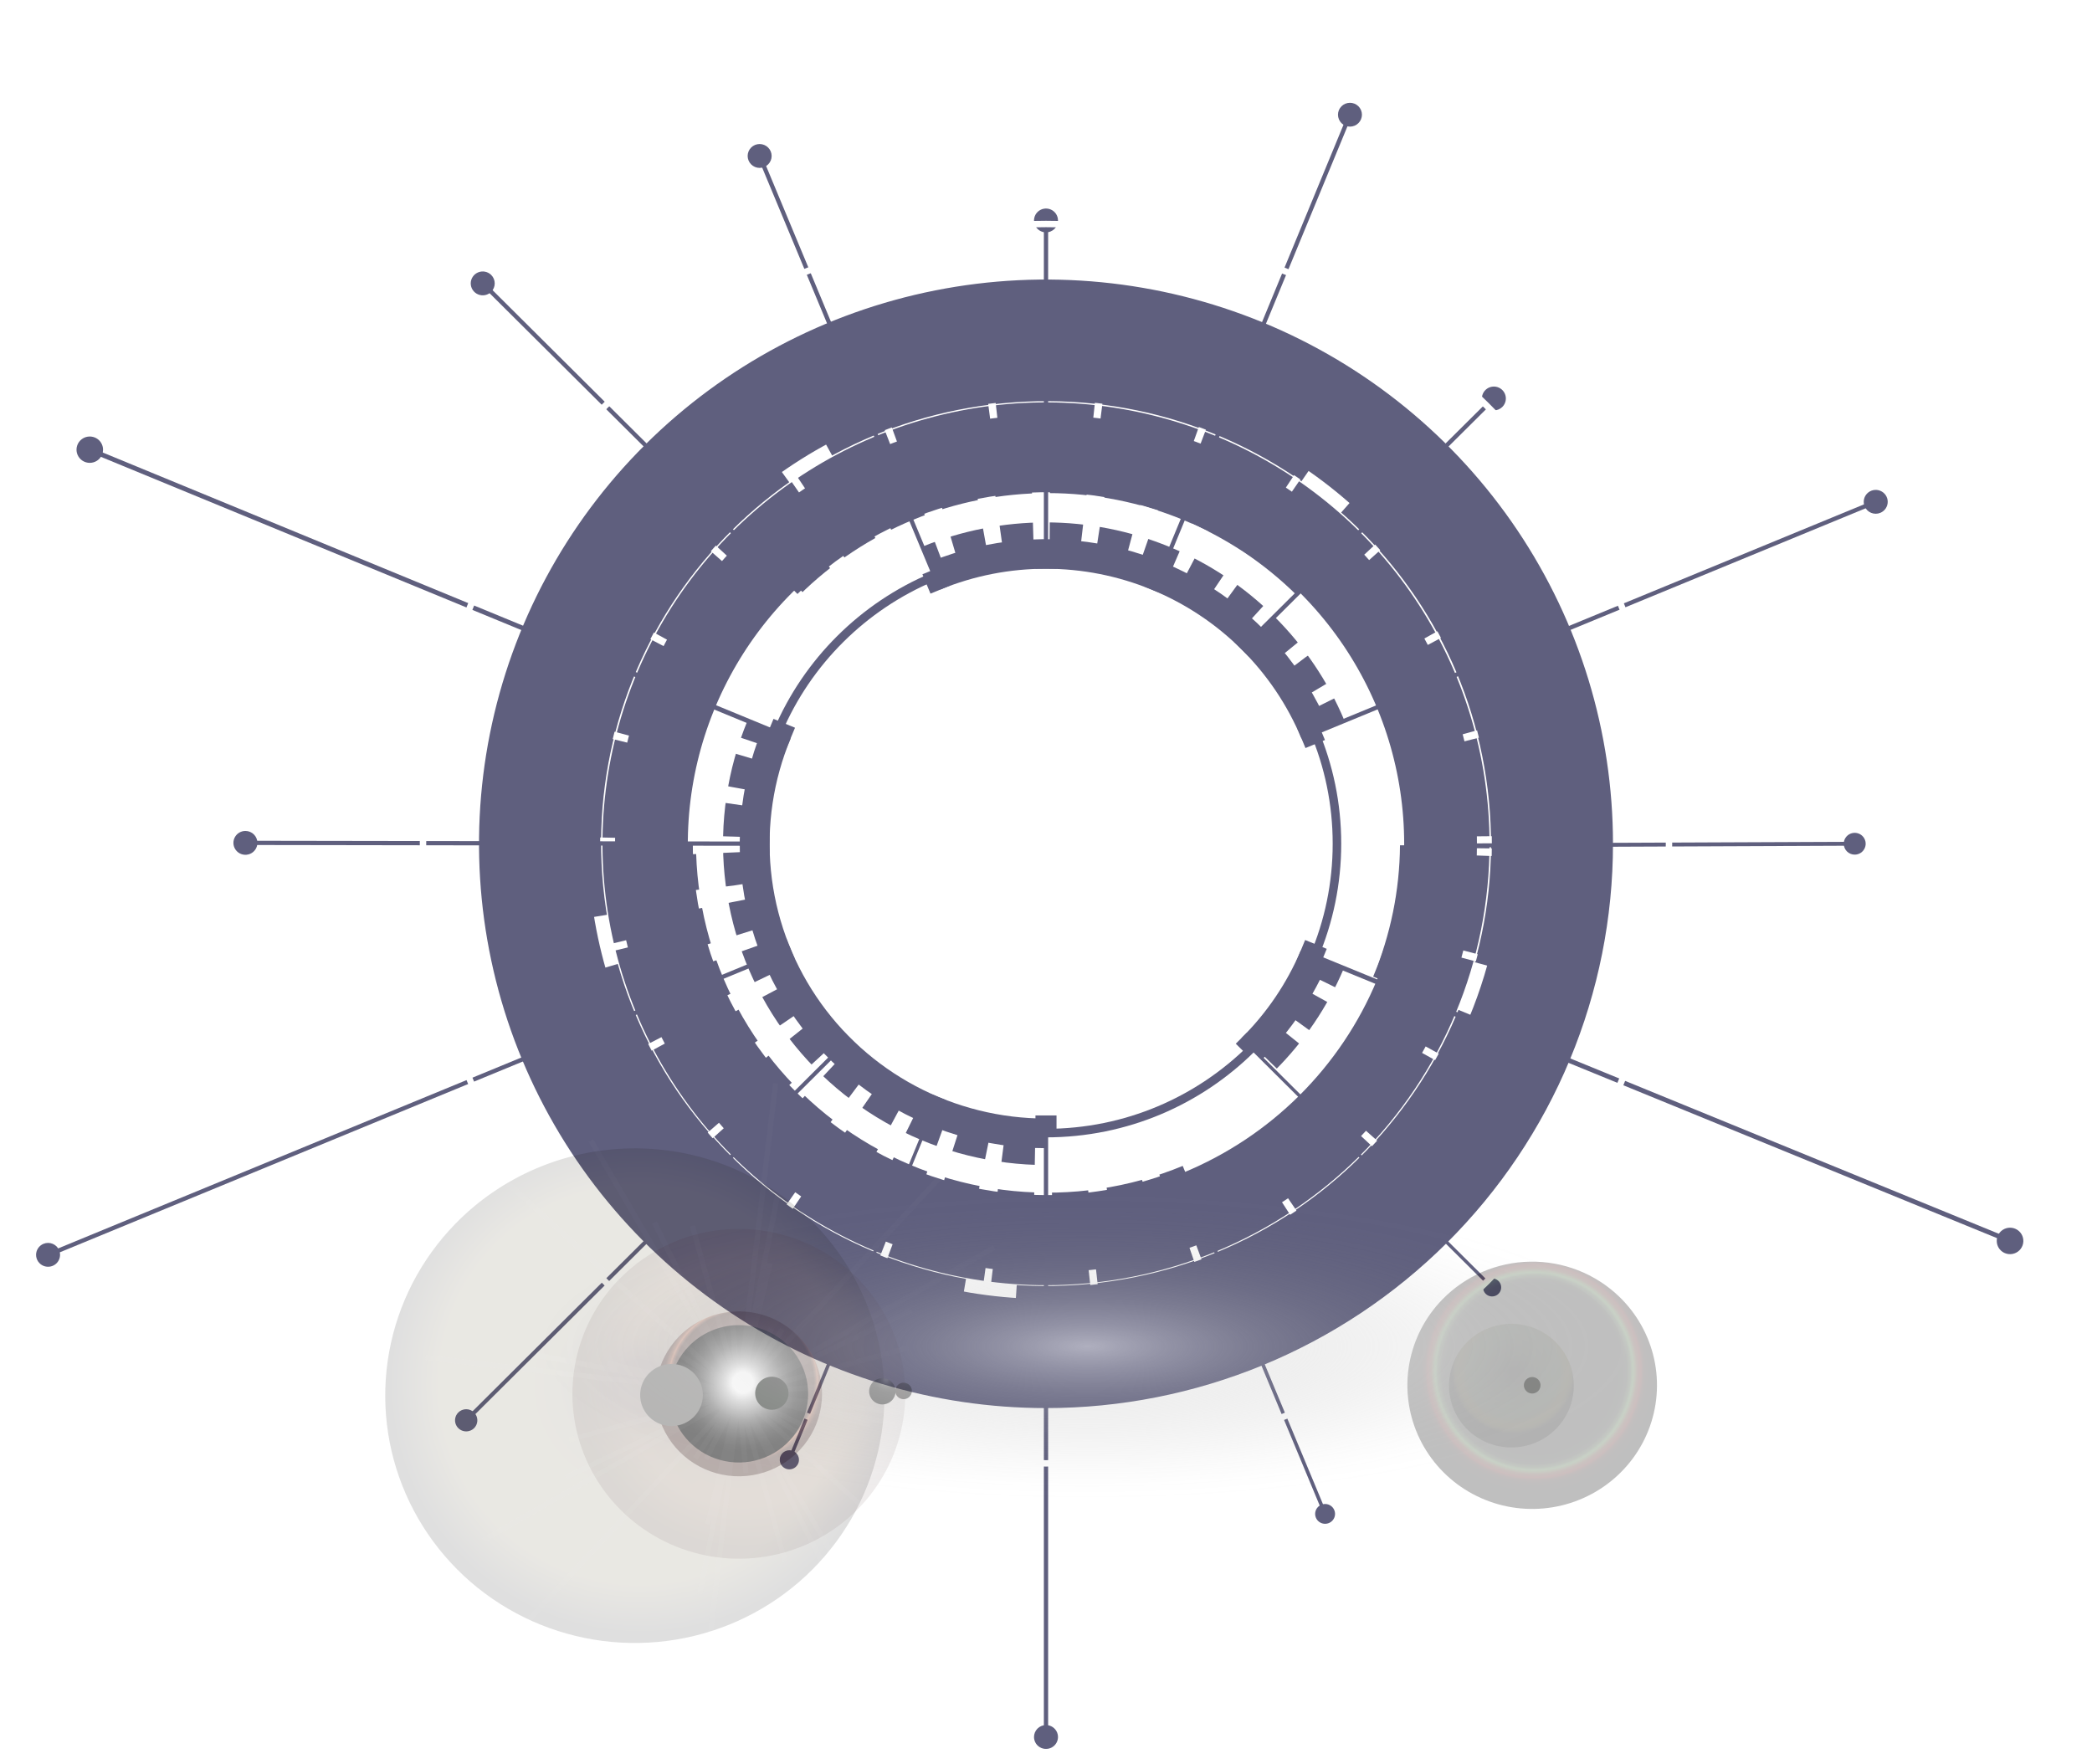 <svg width="561" height="473" viewBox="0 0 561 473" fill="none" xmlns="http://www.w3.org/2000/svg">
<g filter="url(#filter0_d_190_22)">
<g style="mix-blend-mode:overlay">
<g style="mix-blend-mode:overlay">
<path d="M341.761 283.175L332.912 274.374C339.683 267.658 345.079 259.698 348.8 250.937L360.327 255.788C355.981 266.028 349.676 275.329 341.761 283.175Z" fill="#5F5F7E"/>
</g>
</g>
<g style="mix-blend-mode:overlay">
<g style="mix-blend-mode:overlay">
<path d="M280.5 308.42C266.256 308.406 252.235 304.902 239.676 298.216C227.118 291.531 216.409 281.87 208.496 270.089C200.584 258.308 195.712 244.769 194.311 230.669C192.91 216.57 195.023 202.344 200.464 189.25L212.028 194.019C207.359 205.222 205.54 217.397 206.734 229.466C207.929 241.535 212.098 253.125 218.874 263.207C225.65 273.289 234.822 281.552 245.577 287.264C256.332 292.976 268.338 295.959 280.53 295.95L280.5 308.42Z" fill="#5F5F7E"/>
</g>
</g>
<g style="mix-blend-mode:overlay">
<path d="M355.547 147.919C335.774 128.29 308.979 117.265 281.042 117.265C253.106 117.265 226.311 128.29 206.538 147.919" stroke="#5F5F7E" stroke-width="21.93" stroke-miterlimit="10"/>
</g>
<g style="mix-blend-mode:overlay">
<path d="M378.353 262.112C383.561 249.631 386.291 236.266 386.394 222.753" stroke="#5F5F7E" stroke-width="21.93" stroke-miterlimit="10"/>
</g>
<g style="mix-blend-mode:overlay">
<path d="M175.675 222.017C175.669 239.251 179.939 256.221 188.105 271.421C196.272 286.621 208.084 299.582 222.493 309.154C236.902 318.725 253.463 324.612 270.707 326.292C287.951 327.972 305.346 325.393 321.348 318.784" stroke="#5F5F7E" stroke-width="21.93" stroke-miterlimit="10"/>
</g>
<g style="mix-blend-mode:overlay">
<path d="M387.995 222.24C387.988 201.094 381.677 180.425 369.861 162.846C358.045 145.268 341.253 131.569 321.611 123.482C301.968 115.395 280.355 113.283 259.506 117.412C238.656 121.542 219.506 131.729 204.476 146.684C189.447 161.639 179.212 180.691 175.068 201.431C170.923 222.171 173.054 243.668 181.191 263.204C189.328 282.739 203.106 299.436 220.783 311.183C238.46 322.931 259.241 329.201 280.5 329.201C294.62 329.201 308.601 326.434 321.645 321.058C334.69 315.682 346.541 307.803 356.524 297.87C366.506 287.938 374.423 276.146 379.823 263.169C385.223 250.192 388 236.284 387.995 222.24V222.24Z" stroke="#5F5F7E" stroke-width="22.89" stroke-miterlimit="10" stroke-linecap="round"/>
</g>
<g style="mix-blend-mode:overlay">
<path d="M289.563 348.979C359.945 344.01 412.951 283.229 407.955 213.221C402.959 143.214 341.854 90.489 271.472 95.458C201.09 100.427 148.084 161.208 153.079 231.216C158.075 301.224 219.181 353.948 289.563 348.979Z" stroke="#5F5F7E" stroke-width="16.88" stroke-miterlimit="10" stroke-dasharray="142.08 14.56"/>
</g>
<g style="mix-blend-mode:overlay">
<g style="mix-blend-mode:overlay">
<path d="M428.604 222.24C428.604 140.873 362.286 74.923 280.5 74.923C198.714 74.923 132.396 140.888 132.396 222.24C132.396 303.591 198.714 369.557 280.5 369.557C362.286 369.557 428.604 303.614 428.604 222.24Z" stroke="white" stroke-width="14.94" stroke-miterlimit="10" stroke-dasharray="2.48 4.97"/>
</g>
</g>
<g style="mix-blend-mode:overlay">
<g style="mix-blend-mode:overlay">
<path d="M280.5 289.113C317.63 289.113 347.73 259.173 347.73 222.24C347.73 185.307 317.63 155.367 280.5 155.367C243.37 155.367 213.27 185.307 213.27 222.24C213.27 259.173 243.37 289.113 280.5 289.113Z" stroke="white" stroke-width="2.29" stroke-miterlimit="10" stroke-dasharray="1.14 15"/>
</g>
</g>
<g style="mix-blend-mode:overlay">
<g style="mix-blend-mode:overlay">
<path d="M398.063 222.24C398.063 199.112 391.168 176.503 378.25 157.272C365.332 138.042 346.971 123.054 325.489 114.203C304.008 105.352 280.37 103.036 257.565 107.549C234.76 112.061 213.812 123.198 197.37 139.552C180.929 155.906 169.732 176.743 165.196 199.426C160.66 222.11 162.988 245.623 171.886 266.99C180.784 288.358 195.852 306.621 215.185 319.47C234.519 332.32 257.248 339.178 280.5 339.178C295.939 339.178 311.226 336.153 325.489 330.277C339.753 324.4 352.713 315.786 363.63 304.928C374.546 294.069 383.206 281.178 389.114 266.99C395.022 252.803 398.063 237.596 398.063 222.24Z" stroke="white" stroke-width="4" stroke-miterlimit="10" stroke-dasharray="1.99 26.22"/>
</g>
</g>
<g style="mix-blend-mode:overlay">
<path d="M392.505 333.65C454.363 272.121 454.363 172.363 392.506 110.834C330.648 49.305 230.357 49.305 168.499 110.834C106.641 172.363 106.641 272.121 168.499 333.65C230.357 395.179 330.648 395.179 392.505 333.65Z" stroke="white" stroke-width="2.35" stroke-miterlimit="10"/>
</g>
<g style="mix-blend-mode:overlay">
<g style="mix-blend-mode:overlay">
<path d="M375.421 54.328C338.543 33.736 295.908 25.702 254.013 31.45" stroke="white" stroke-width="1.72" stroke-miterlimit="10" stroke-linecap="round"/>
</g>
<g style="mix-blend-mode:overlay">
<path d="M374.453 51.431L372.414 55.13L376.133 57.159L378.172 53.46L374.453 51.431Z" fill="white"/>
</g>
<g style="mix-blend-mode:overlay">
<path d="M255.958 29.099L251.751 29.63L252.284 33.815L256.492 33.284L255.958 29.099Z" fill="white"/>
</g>
</g>
<g style="mix-blend-mode:overlay">
<g style="mix-blend-mode:overlay">
<path d="M473.873 232.016C475.259 205.447 471.083 178.88 461.607 154C452.132 129.12 437.564 106.469 418.828 87.482" stroke="white" stroke-width="1.72" stroke-miterlimit="10" stroke-linecap="round"/>
</g>
<g style="mix-blend-mode:overlay">
<path d="M471.748 229.713L471.6 233.929L475.838 234.077L475.987 229.861L471.748 229.713Z" fill="white"/>
</g>
<g style="mix-blend-mode:overlay">
<path d="M418.945 84.601L415.865 87.501L418.781 90.564L421.861 87.664L418.945 84.601Z" fill="white"/>
</g>
</g>
<g style="mix-blend-mode:overlay">
<g style="mix-blend-mode:overlay">
<path d="M418.828 356.997C436.016 339.588 449.709 319.079 459.175 296.568" stroke="white" stroke-width="1.72" stroke-miterlimit="10" stroke-linecap="round"/>
</g>
<g style="mix-blend-mode:overlay">
<path d="M418.8 353.941L415.877 356.999L418.951 359.905L421.873 356.848L418.8 353.941Z" fill="white"/>
</g>
<g style="mix-blend-mode:overlay">
<path d="M457.99 293.867L456.301 297.736L460.191 299.417L461.88 295.548L457.99 293.867Z" fill="white"/>
</g>
</g>
<g style="mix-blend-mode:overlay">
<g style="mix-blend-mode:overlay">
<path d="M145.022 359.832C164.11 378.472 186.883 392.965 211.898 402.39C236.913 411.815 263.623 415.968 290.336 414.585" stroke="white" stroke-width="1.72" stroke-miterlimit="10" stroke-linecap="round"/>
</g>
<g style="mix-blend-mode:overlay">
<path d="M145.043 356.895L142.128 359.958L145.208 362.858L148.123 359.795L145.043 356.895Z" fill="white"/>
</g>
<g style="mix-blend-mode:overlay">
<path d="M292.309 412.339L288.07 412.488L288.22 416.704L292.458 416.555L292.309 412.339Z" fill="white"/>
</g>
</g>
<g style="mix-blend-mode:overlay">
<g style="mix-blend-mode:overlay">
<path d="M142.172 87.482C116.382 113.645 98.635 146.586 91.015 182.434C83.395 218.282 86.219 255.549 99.155 289.857" stroke="white" stroke-width="1.72" stroke-miterlimit="10" stroke-linecap="round"/>
</g>
<g style="mix-blend-mode:overlay">
<path d="M142.066 84.586L139.114 87.615L142.159 90.551L145.111 87.522L142.066 84.586Z" fill="white"/>
</g>
<g style="mix-blend-mode:overlay">
<path d="M100.419 287.044L96.431 288.479L97.874 292.446L101.862 291.011L100.419 287.044Z" fill="white"/>
</g>
</g>
<g style="mix-blend-mode:overlay">
<g style="mix-blend-mode:overlay">
<path d="M349.002 194.026C341.462 175.968 327.027 161.622 308.866 154.137C290.704 146.652 270.299 146.64 252.128 154.102L247.334 142.607C268.568 133.895 292.408 133.914 313.629 142.659C334.849 151.404 351.717 168.161 360.536 189.257L349.002 194.026Z" fill="#5F5F7E"/>
</g>
</g>
<g style="mix-blend-mode:overlay">
<g style="mix-blend-mode:overlay">
<path d="M368.921 222.24C368.921 204.845 363.735 187.84 354.019 173.377C344.304 158.913 330.494 147.641 314.337 140.984C298.18 134.327 280.402 132.585 263.25 135.979C246.098 139.372 230.343 147.749 217.977 160.049C205.611 172.349 197.19 188.021 193.778 205.082C190.366 222.142 192.117 239.826 198.81 255.897C205.502 271.968 216.835 285.704 231.376 295.369C245.917 305.033 263.012 310.191 280.5 310.191C303.95 310.189 326.439 300.922 343.021 284.429C359.603 267.935 368.919 245.565 368.921 222.24Z" stroke="white" stroke-width="12.59" stroke-miterlimit="10" stroke-dasharray="4.58 9.17"/>
</g>
</g>
<g style="mix-blend-mode:overlay">
<g style="mix-blend-mode:overlay">
<path d="M451.156 174.511C440.685 137.557 418.384 105.007 387.636 81.798" stroke="white" stroke-width="1.72" stroke-miterlimit="10" stroke-linecap="round"/>
</g>
<g style="mix-blend-mode:overlay">
<path d="M452.54 171.758L448.469 172.939L449.656 176.989L453.727 175.808L452.54 171.758Z" fill="white"/>
</g>
<g style="mix-blend-mode:overlay">
<path d="M387.308 78.905L384.71 82.24L388.063 84.824L390.66 81.489L387.308 78.905Z" fill="white"/>
</g>
</g>
<g style="mix-blend-mode:overlay">
<g style="mix-blend-mode:overlay">
<path d="M399.432 352.95C417.563 336.666 432.104 316.821 442.137 294.667C452.17 272.513 457.477 248.531 457.724 224.234" stroke="white" stroke-width="1.72" stroke-miterlimit="10" stroke-linecap="round"/>
</g>
<g style="mix-blend-mode:overlay">
<path d="M399.582 349.855L396.479 352.732L399.371 355.818L402.474 352.941L399.582 349.855Z" fill="white"/>
</g>
<g style="mix-blend-mode:overlay">
<path d="M455.617 222.181L455.501 226.398L459.741 226.513L459.856 222.296L455.617 222.181Z" fill="white"/>
</g>
</g>
<g style="mix-blend-mode:overlay">
<g style="mix-blend-mode:overlay">
<path d="M282.512 398.521C304.853 398.295 326.947 393.857 347.625 385.442" stroke="white" stroke-width="1.72" stroke-miterlimit="10" stroke-linecap="round"/>
</g>
<g style="mix-blend-mode:overlay">
<path d="M284.68 396.321L280.441 396.427L280.547 400.644L284.787 400.538L284.68 396.321Z" fill="white"/>
</g>
<g style="mix-blend-mode:overlay">
<path d="M348.726 382.685L344.781 384.232L346.336 388.157L350.282 386.609L348.726 382.685Z" fill="white"/>
</g>
</g>
<g style="mix-blend-mode:overlay">
<g style="mix-blend-mode:overlay">
<path d="M103.284 224.241C103.533 248.538 108.843 272.521 118.877 294.674C128.911 316.828 143.452 336.673 161.583 352.957" stroke="white" stroke-width="1.72" stroke-miterlimit="10" stroke-linecap="round"/>
</g>
<g style="mix-blend-mode:overlay">
<path d="M105.387 222.181L101.147 222.296L101.263 226.513L105.502 226.398L105.387 222.181Z" fill="white"/>
</g>
<g style="mix-blend-mode:overlay">
<path d="M161.429 349.883L158.537 352.969L161.64 355.845L164.532 352.759L161.429 349.883Z" fill="white"/>
</g>
</g>
<g style="mix-blend-mode:overlay">
<g style="mix-blend-mode:overlay">
<path d="M278.488 45.966C244.831 46.328 211.974 56.221 183.764 74.485C155.554 92.749 133.159 118.629 119.201 149.095" stroke="white" stroke-width="1.72" stroke-miterlimit="10" stroke-linecap="round"/>
</g>
<g style="mix-blend-mode:overlay">
<path d="M280.436 43.845L276.197 43.975L276.327 48.191L280.566 48.062L280.436 43.845Z" fill="white"/>
</g>
<g style="mix-blend-mode:overlay">
<path d="M118.249 146.216L116.45 150.036L120.29 151.826L122.09 148.006L118.249 146.216Z" fill="white"/>
</g>
</g>
<g style="mix-blend-mode:overlay">
<g style="mix-blend-mode:overlay">
<path d="M280.5 145.843V54.953" stroke="#5F5F7E" stroke-width="1.14" stroke-miterlimit="10"/>
</g>
<g style="mix-blend-mode:overlay">
<path d="M283.32 142.897H277.673V148.514H283.32V142.897Z" fill="#5F5F7E"/>
</g>
<g style="mix-blend-mode:overlay">
<path d="M283.716 55.11C283.715 54.477 283.525 53.859 283.171 53.334C282.816 52.809 282.314 52.4 281.726 52.159C281.138 51.918 280.491 51.856 279.868 51.98C279.245 52.105 278.672 52.41 278.223 52.858C277.774 53.305 277.468 53.875 277.345 54.496C277.221 55.116 277.286 55.759 277.529 56.343C277.773 56.927 278.185 57.427 278.714 57.778C279.243 58.129 279.864 58.316 280.5 58.316C280.923 58.316 281.342 58.233 281.733 58.072C282.123 57.911 282.478 57.675 282.777 57.377C283.076 57.079 283.313 56.725 283.474 56.336C283.635 55.947 283.717 55.531 283.716 55.11Z" fill="#5F5F7E"/>
</g>
</g>
<g style="mix-blend-mode:overlay">
<g style="mix-blend-mode:overlay">
<path d="M251.104 151.639L203.643 37.677" stroke="#5F5F7E" stroke-width="1.14" stroke-miterlimit="10"/>
</g>
<g style="mix-blend-mode:overlay">
<path d="M252.586 147.847L247.361 150L249.522 155.19L254.747 153.037L252.586 147.847Z" fill="#5F5F7E"/>
</g>
<g style="mix-blend-mode:overlay">
<path d="M206.68 36.598C206.352 35.815 205.726 35.193 204.938 34.868C204.15 34.543 203.265 34.542 202.476 34.865C201.691 35.189 201.067 35.81 200.74 36.59C200.414 37.371 200.411 38.249 200.733 39.031C200.893 39.423 201.13 39.779 201.429 40.079C201.728 40.38 202.084 40.618 202.476 40.781C202.869 40.943 203.289 41.027 203.714 41.027C204.139 41.026 204.56 40.943 204.952 40.78C205.738 40.453 206.362 39.829 206.686 39.045C207.01 38.261 207.008 37.381 206.68 36.598Z" fill="#5F5F7E"/>
</g>
</g>
<g style="mix-blend-mode:overlay">
<g style="mix-blend-mode:overlay">
<path d="M210.098 152.212L129.337 71.88" stroke="#5F5F7E" stroke-width="1.14" stroke-miterlimit="10"/>
</g>
<g style="mix-blend-mode:overlay">
<path d="M209.998 148.138L206.005 152.11L209.998 156.082L213.991 152.11L209.998 148.138Z" fill="#5F5F7E"/>
</g>
<g style="mix-blend-mode:overlay">
<path d="M131.723 69.73C131.273 69.283 130.699 68.98 130.076 68.857C129.452 68.734 128.806 68.798 128.219 69.04C127.632 69.283 127.13 69.693 126.777 70.219C126.424 70.745 126.235 71.363 126.235 71.995C126.235 72.628 126.424 73.246 126.777 73.772C127.13 74.298 127.632 74.708 128.219 74.95C128.806 75.193 129.452 75.257 130.076 75.134C130.699 75.011 131.273 74.707 131.723 74.261C132.022 73.964 132.26 73.611 132.422 73.222C132.585 72.833 132.668 72.416 132.668 71.995C132.668 71.574 132.585 71.158 132.422 70.769C132.26 70.38 132.022 70.027 131.723 69.73Z" fill="#5F5F7E"/>
</g>
</g>
<g style="mix-blend-mode:overlay">
<g style="mix-blend-mode:overlay">
<path d="M209.26 192.896L23.891 116.521" stroke="#5F5F7E" stroke-width="1.26" stroke-miterlimit="10"/>
</g>
<g style="mix-blend-mode:overlay">
<path d="M207.431 188.774L205.044 194.507L210.807 196.882L213.195 191.149L207.431 188.774Z" fill="#5F5F7E"/>
</g>
<g style="mix-blend-mode:overlay">
<path d="M25.432 113.322C24.783 113.054 24.068 112.984 23.379 113.12C22.689 113.256 22.056 113.593 21.558 114.087C21.061 114.581 20.723 115.211 20.586 115.897C20.448 116.583 20.519 117.294 20.788 117.94C21.057 118.586 21.513 119.138 22.098 119.526C22.683 119.914 23.37 120.121 24.073 120.121C24.776 120.12 25.463 119.912 26.047 119.523C26.631 119.134 27.086 118.582 27.354 117.935C27.534 117.507 27.627 117.048 27.628 116.583C27.629 116.119 27.537 115.66 27.358 115.231C27.18 114.802 26.917 114.413 26.587 114.085C26.256 113.758 25.864 113.498 25.432 113.322Z" fill="#5F5F7E"/>
</g>
</g>
<g style="mix-blend-mode:overlay">
<g style="mix-blend-mode:overlay">
<path d="M203.695 222.24L65.644 222.024" stroke="#5F5F7E" stroke-width="1.14" stroke-miterlimit="10"/>
</g>
<g style="mix-blend-mode:overlay">
<path d="M200.735 219.428L200.727 225.046L206.374 225.055L206.383 219.437L200.735 219.428Z" fill="#5F5F7E"/>
</g>
<g style="mix-blend-mode:overlay">
<path d="M65.824 218.825C65.189 218.822 64.567 219.006 64.037 219.354C63.507 219.702 63.092 220.199 62.846 220.781C62.599 221.363 62.531 222.005 62.65 222.626C62.77 223.246 63.071 223.818 63.517 224.268C63.962 224.718 64.531 225.027 65.153 225.156C65.775 225.285 66.421 225.228 67.011 224.992C67.6 224.756 68.106 224.352 68.464 223.83C68.823 223.309 69.018 222.693 69.025 222.061C69.03 221.639 68.951 221.22 68.793 220.829C68.634 220.438 68.4 220.081 68.102 219.78C67.804 219.479 67.45 219.24 67.059 219.076C66.668 218.912 66.248 218.827 65.824 218.825Z" fill="#5F5F7E"/>
</g>
</g>
<g style="mix-blend-mode:overlay">
<g style="mix-blend-mode:overlay">
<path d="M209.515 251.473L12.739 332.564" stroke="#5F5F7E" stroke-width="1.14" stroke-miterlimit="10"/>
</g>
<g style="mix-blend-mode:overlay">
<path d="M210.92 247.843L205.696 249.997L207.86 255.193L213.085 253.039L210.92 247.843Z" fill="#5F5F7E"/>
</g>
<g style="mix-blend-mode:overlay">
<path d="M11.654 329.543C11.067 329.786 10.566 330.197 10.214 330.723C9.862 331.25 9.674 331.868 9.675 332.5C9.676 333.132 9.865 333.75 10.219 334.276C10.572 334.801 11.074 335.21 11.662 335.452C12.249 335.694 12.895 335.757 13.518 335.634C14.142 335.511 14.714 335.207 15.164 334.76C15.614 334.313 15.921 333.744 16.045 333.124C16.17 332.504 16.107 331.861 15.865 331.277C15.704 330.887 15.467 330.533 15.167 330.235C14.868 329.937 14.513 329.701 14.121 329.54C13.73 329.379 13.311 329.296 12.887 329.297C12.464 329.297 12.045 329.381 11.654 329.543Z" fill="#5F5F7E"/>
</g>
</g>
<g style="mix-blend-mode:overlay">
<g style="mix-blend-mode:overlay">
<path d="M226.262 276.189L124.908 377.004" stroke="#5F5F7E" stroke-width="1.07" stroke-miterlimit="10"/>
</g>
<g style="mix-blend-mode:overlay">
<path d="M226.167 272.569L222.428 276.289L226.167 280.009L229.907 276.289L226.167 272.569Z" fill="#5F5F7E"/>
</g>
<g style="mix-blend-mode:overlay">
<path d="M122.889 374.78C122.474 375.197 122.192 375.728 122.08 376.304C121.967 376.88 122.029 377.477 122.256 378.019C122.484 378.56 122.867 379.023 123.358 379.349C123.85 379.674 124.427 379.848 125.017 379.848C125.607 379.848 126.184 379.674 126.676 379.349C127.167 379.023 127.55 378.56 127.778 378.019C128.005 377.477 128.067 376.88 127.954 376.304C127.841 375.728 127.56 375.197 127.145 374.78C126.867 374.5 126.535 374.277 126.17 374.125C125.805 373.974 125.413 373.896 125.017 373.896C124.621 373.896 124.229 373.974 123.864 374.125C123.499 374.277 123.167 374.5 122.889 374.78Z" fill="#5F5F7E"/>
</g>
</g>
<g style="mix-blend-mode:overlay">
<g style="mix-blend-mode:overlay">
<path d="M250.842 292.148L211.632 387.599" stroke="#5F5F7E" stroke-width="0.91" stroke-miterlimit="10"/>
</g>
<g style="mix-blend-mode:overlay">
<path d="M249.566 289.34L247.86 293.493L252.035 295.19L253.741 291.037L249.566 289.34Z" fill="#5F5F7E"/>
</g>
<g style="mix-blend-mode:overlay">
<path d="M209.298 386.491C209.105 386.959 209.055 387.474 209.157 387.971C209.258 388.467 209.505 388.922 209.866 389.279C210.228 389.636 210.687 389.878 211.187 389.975C211.687 390.071 212.205 390.018 212.674 389.822C213.144 389.626 213.544 389.296 213.825 388.874C214.106 388.451 214.254 387.955 214.251 387.449C214.249 386.942 214.095 386.448 213.81 386.028C213.524 385.609 213.121 385.283 212.649 385.092C212.018 384.836 211.311 384.84 210.683 385.102C210.054 385.364 209.556 385.864 209.298 386.491Z" fill="#5F5F7E"/>
</g>
</g>
<g style="mix-blend-mode:overlay">
<g style="mix-blend-mode:overlay">
<path d="M280.5 297.788V461.957" stroke="#5F5F7E" stroke-width="1.14" stroke-miterlimit="10"/>
</g>
<g style="mix-blend-mode:overlay">
<path d="M283.32 295.117H277.673V300.734H283.32V295.117Z" fill="#5F5F7E"/>
</g>
<g style="mix-blend-mode:overlay">
<path d="M277.284 461.801C277.285 462.433 277.475 463.051 277.829 463.576C278.184 464.101 278.687 464.51 279.274 464.751C279.862 464.992 280.509 465.054 281.132 464.93C281.756 464.806 282.328 464.501 282.777 464.053C283.226 463.605 283.532 463.035 283.655 462.415C283.779 461.794 283.715 461.151 283.471 460.567C283.227 459.983 282.815 459.484 282.286 459.133C281.757 458.781 281.136 458.594 280.5 458.594C280.077 458.594 279.658 458.677 279.267 458.838C278.877 458.999 278.522 459.236 278.223 459.534C277.924 459.831 277.688 460.185 277.526 460.574C277.365 460.963 277.283 461.38 277.284 461.801Z" fill="#5F5F7E"/>
</g>
</g>
<g style="mix-blend-mode:overlay">
<g style="mix-blend-mode:overlay">
<path d="M318.528 313.554L355.397 402.093" stroke="#5F5F7E" stroke-width="0.95" stroke-miterlimit="10"/>
</g>
<g style="mix-blend-mode:overlay">
<path d="M319.842 310.607L315.509 312.392L317.304 316.702L321.637 314.917L319.842 310.607Z" fill="#5F5F7E"/>
</g>
<g style="mix-blend-mode:overlay">
<path d="M352.877 402.986C353.079 403.47 353.422 403.885 353.862 404.176C354.301 404.467 354.817 404.622 355.345 404.621C355.873 404.621 356.389 404.464 356.828 404.172C357.267 403.88 357.608 403.465 357.81 402.98C358.012 402.494 358.064 401.96 357.961 401.445C357.857 400.93 357.603 400.457 357.23 400.086C356.856 399.715 356.38 399.462 355.863 399.36C355.345 399.257 354.808 399.31 354.32 399.511C353.996 399.645 353.701 399.841 353.453 400.088C353.205 400.335 353.008 400.628 352.874 400.951C352.74 401.273 352.671 401.619 352.672 401.968C352.672 402.317 352.742 402.663 352.877 402.986Z" fill="#5F5F7E"/>
</g>
</g>
<g style="mix-blend-mode:overlay">
<g style="mix-blend-mode:overlay">
<path d="M334.349 275.802L400.21 341.313" stroke="#5F5F7E" stroke-width="0.87" stroke-miterlimit="10"/>
</g>
<g style="mix-blend-mode:overlay">
<path d="M334.419 272.869L331.393 275.879L334.419 278.888L337.444 275.879L334.419 272.869Z" fill="#5F5F7E"/>
</g>
<g style="mix-blend-mode:overlay">
<path d="M398.4 342.943C398.741 343.282 399.176 343.513 399.649 343.607C400.122 343.7 400.612 343.652 401.057 343.469C401.503 343.285 401.884 342.974 402.152 342.575C402.42 342.176 402.563 341.708 402.563 341.228C402.563 340.748 402.42 340.279 402.152 339.88C401.884 339.481 401.503 339.17 401.057 338.987C400.612 338.803 400.122 338.755 399.649 338.849C399.176 338.942 398.741 339.174 398.4 339.513C397.945 339.969 397.689 340.585 397.689 341.228C397.689 341.87 397.945 342.487 398.4 342.943Z" fill="#5F5F7E"/>
</g>
</g>
<g style="mix-blend-mode:overlay">
<g style="mix-blend-mode:overlay">
<path d="M351.552 252.068L539.188 328.836" stroke="#5F5F7E" stroke-width="1.27" stroke-miterlimit="10"/>
</g>
<g style="mix-blend-mode:overlay">
<path d="M349.992 248.07L347.607 253.836L353.404 256.208L355.789 250.442L349.992 248.07Z" fill="#5F5F7E"/>
</g>
<g style="mix-blend-mode:overlay">
<path d="M537.67 332.05C538.322 332.317 539.04 332.384 539.731 332.245C540.423 332.106 541.057 331.766 541.555 331.269C542.052 330.771 542.39 330.138 542.525 329.449C542.661 328.761 542.588 328.048 542.317 327.4C542.045 326.752 541.586 326.2 540.999 325.811C540.411 325.423 539.721 325.216 539.016 325.218C538.31 325.22 537.621 325.429 537.035 325.82C536.45 326.211 535.994 326.766 535.725 327.415C535.366 328.286 535.369 329.264 535.734 330.133C536.099 331.001 536.795 331.691 537.67 332.05Z" fill="#5F5F7E"/>
</g>
</g>
<g style="mix-blend-mode:overlay">
<g style="mix-blend-mode:overlay">
<path d="M380.807 222.746L497.517 222.255" stroke="#5F5F7E" stroke-width="1.05" stroke-miterlimit="10"/>
</g>
<g style="mix-blend-mode:overlay">
<path d="M383.496 220.194L378.335 220.215L378.357 225.349L383.518 225.328L383.496 220.194Z" fill="#5F5F7E"/>
</g>
<g style="mix-blend-mode:overlay">
<path d="M497.42 225.179C497.999 225.168 498.563 224.988 499.039 224.66C499.516 224.333 499.885 223.872 500.099 223.336C500.313 222.801 500.364 222.214 500.244 221.65C500.124 221.086 499.839 220.57 499.425 220.167C499.011 219.763 498.487 219.491 497.918 219.383C497.348 219.275 496.76 219.337 496.226 219.561C495.692 219.785 495.236 220.161 494.916 220.641C494.596 221.122 494.427 221.686 494.428 222.262C494.429 222.65 494.507 223.034 494.659 223.391C494.81 223.748 495.032 224.072 495.31 224.344C495.589 224.615 495.918 224.829 496.281 224.972C496.643 225.115 497.03 225.186 497.42 225.179Z" fill="#5F5F7E"/>
</g>
</g>
<g style="mix-blend-mode:overlay">
<g style="mix-blend-mode:overlay">
<path d="M351.478 193.007L503.149 130.509" stroke="#5F5F7E" stroke-width="1.14" stroke-miterlimit="10"/>
</g>
<g style="mix-blend-mode:overlay">
<path d="M353.145 189.255L347.921 191.407L350.082 196.597L355.306 194.444L353.145 189.255Z" fill="#5F5F7E"/>
</g>
<g style="mix-blend-mode:overlay">
<path d="M504.234 133.523C504.822 133.28 505.324 132.87 505.677 132.344C506.031 131.818 506.219 131.2 506.219 130.567C506.22 129.935 506.031 129.316 505.678 128.79C505.325 128.264 504.822 127.854 504.235 127.612C503.647 127.369 503.001 127.306 502.377 127.429C501.753 127.552 501.18 127.856 500.73 128.303C500.28 128.751 499.973 129.32 499.849 129.941C499.724 130.561 499.788 131.204 500.031 131.789C500.192 132.177 500.429 132.531 500.727 132.828C501.026 133.125 501.381 133.361 501.771 133.522C502.162 133.683 502.58 133.766 503.003 133.766C503.425 133.766 503.844 133.683 504.234 133.523Z" fill="#5F5F7E"/>
</g>
</g>
<g style="mix-blend-mode:overlay">
<g style="mix-blend-mode:overlay">
<path d="M334.812 168.224L400.719 102.735" stroke="#5F5F7E" stroke-width="1.14" stroke-miterlimit="10"/>
</g>
<g style="mix-blend-mode:overlay">
<path d="M334.926 164.167L330.925 168.142L334.916 172.116L338.917 168.141L334.926 164.167Z" fill="#5F5F7E"/>
</g>
<g style="mix-blend-mode:overlay">
<path d="M402.88 105.116C403.329 104.668 403.635 104.098 403.758 103.477C403.881 102.857 403.817 102.214 403.573 101.63C403.33 101.046 402.917 100.547 402.389 100.196C401.86 99.845 401.238 99.657 400.603 99.657C399.967 99.657 399.345 99.845 398.817 100.196C398.288 100.547 397.876 101.046 397.632 101.63C397.388 102.214 397.324 102.857 397.447 103.477C397.571 104.098 397.876 104.668 398.325 105.116C398.929 105.716 399.749 106.053 400.603 106.053C401.457 106.053 402.276 105.716 402.88 105.116Z" fill="#5F5F7E"/>
</g>
</g>
<g style="mix-blend-mode:overlay">
<g style="mix-blend-mode:overlay">
<path d="M310.368 151.833L362.069 26.614" stroke="#5F5F7E" stroke-width="1.14" stroke-miterlimit="10"/>
</g>
<g style="mix-blend-mode:overlay">
<path d="M308.886 148.043L306.737 153.246L311.961 155.38L314.109 150.177L308.886 148.043Z" fill="#5F5F7E"/>
</g>
<g style="mix-blend-mode:overlay">
<path d="M364.979 27.975C365.141 27.587 365.223 27.171 365.223 26.751C365.222 26.33 365.138 25.915 364.975 25.527C364.813 25.139 364.575 24.787 364.275 24.491C363.975 24.195 363.62 23.96 363.229 23.801C362.441 23.481 361.558 23.485 360.773 23.811C359.988 24.138 359.365 24.76 359.04 25.542C358.716 26.329 358.72 27.211 359.049 27.995C359.379 28.779 360.008 29.401 360.798 29.724C361.586 30.041 362.468 30.035 363.251 29.707C364.035 29.38 364.656 28.757 364.979 27.975Z" fill="#5F5F7E"/>
</g>
</g>
<g style="mix-blend-mode:overlay">
<path d="M280.5 388.418C372.768 388.418 447.566 314.017 447.566 222.24C447.566 130.462 372.768 56.062 280.5 56.062C188.232 56.062 113.434 130.462 113.434 222.24C113.434 314.017 188.232 388.418 280.5 388.418Z" stroke="white" stroke-width="1.72" stroke-miterlimit="10"/>
</g>
<g style="mix-blend-mode:overlay">
<path d="M280.5 299.849C323.591 299.849 358.524 265.102 358.524 222.24C358.524 179.377 323.591 144.631 280.5 144.631C237.409 144.631 202.476 179.377 202.476 222.24C202.476 265.102 237.409 299.849 280.5 299.849Z" stroke="#5F5F7E" stroke-width="2.29" stroke-miterlimit="10"/>
</g>
<g style="mix-blend-mode:overlay">
<path d="M417.915 222.24C417.908 195.208 409.842 168.785 394.738 146.312C379.635 123.839 358.171 106.326 333.061 95.986C307.951 85.647 280.322 82.945 253.669 88.223C227.015 93.502 202.534 106.522 183.32 125.64C164.106 144.757 151.022 169.112 145.723 195.625C140.424 222.138 143.147 249.619 153.549 274.593C163.95 299.566 181.563 320.911 204.16 335.929C226.757 350.946 253.324 358.962 280.5 358.962C298.549 358.962 316.421 355.425 333.095 348.554C349.77 341.682 364.92 331.611 377.68 318.915C390.441 306.218 400.562 291.146 407.466 274.558C414.369 257.971 417.92 240.193 417.915 222.24Z" stroke="#5F5F7E" stroke-width="29.26" stroke-miterlimit="10" stroke-linecap="round"/>
</g>
</g>
<g opacity="0.5" clip-path="url(#clip0_190_22)">
<g style="mix-blend-mode:color-dodge">
<path style="mix-blend-mode:screen" opacity="0.25" d="M122.078 328.208C112.884 337.646 106.722 349.574 104.37 362.482C102.019 375.39 103.583 388.7 108.866 400.727C114.149 412.754 122.913 422.96 134.05 430.052C145.187 437.144 158.197 440.805 171.434 440.572C184.671 440.339 197.541 436.222 208.416 428.742C219.292 421.262 227.684 410.755 232.532 398.549C237.381 386.343 238.467 372.987 235.654 360.17C232.84 347.353 226.254 335.65 216.728 326.541C210.403 320.492 202.937 315.737 194.757 312.547C186.577 309.358 177.843 307.795 169.054 307.95C160.265 308.105 151.592 309.974 143.532 313.449C135.472 316.925 128.182 321.94 122.078 328.208Z" fill="url(#paint0_radial_190_22)"/>
<path style="mix-blend-mode:screen" d="M240.695 371.456C240.39 371.771 240.185 372.168 240.107 372.598C240.03 373.028 240.082 373.471 240.258 373.871C240.434 374.271 240.726 374.611 241.097 374.847C241.467 375.083 241.9 375.206 242.341 375.198C242.781 375.191 243.21 375.055 243.572 374.806C243.935 374.558 244.215 374.209 244.378 373.803C244.54 373.397 244.578 372.953 244.485 372.526C244.393 372.099 244.176 371.709 243.86 371.404C243.649 371.201 243.399 371.042 243.126 370.935C242.852 370.828 242.56 370.775 242.266 370.78C241.973 370.785 241.682 370.847 241.413 370.963C241.143 371.079 240.899 371.247 240.695 371.456Z" fill="url(#paint1_radial_190_22)"/>
<path style="mix-blend-mode:screen" d="M409.272 369.946C408.967 370.261 408.764 370.659 408.687 371.089C408.61 371.519 408.663 371.962 408.84 372.362C409.016 372.762 409.309 373.101 409.68 373.336C410.051 373.572 410.484 373.693 410.924 373.685C411.365 373.677 411.793 373.54 412.155 373.291C412.517 373.043 412.797 372.693 412.959 372.287C413.121 371.881 413.157 371.436 413.064 371.009C412.972 370.583 412.753 370.193 412.437 369.889C412.226 369.686 411.976 369.526 411.703 369.419C411.429 369.312 411.137 369.26 410.843 369.265C410.548 369.27 410.258 369.333 409.989 369.45C409.719 369.567 409.476 369.736 409.272 369.946Z" fill="url(#paint2_radial_190_22)"/>
<path style="mix-blend-mode:screen" opacity="0.2" d="M393.259 360.064C390.961 362.424 389.421 365.407 388.833 368.634C388.246 371.861 388.637 375.189 389.958 378.195C391.279 381.202 393.471 383.753 396.255 385.526C399.04 387.299 402.292 388.214 405.602 388.156C408.911 388.097 412.129 387.068 414.848 385.198C417.566 383.328 419.665 380.701 420.877 377.649C422.089 374.598 422.36 371.258 421.657 368.054C420.954 364.85 419.307 361.924 416.926 359.646C415.344 358.133 413.478 356.944 411.432 356.146C409.387 355.348 407.203 354.957 405.005 354.996C402.807 355.035 400.638 355.503 398.623 356.372C396.608 357.242 394.785 358.496 393.259 360.064Z" fill="url(#paint3_radial_190_22)"/>
<path style="mix-blend-mode:screen" opacity="0.15" d="M166.014 343.065C159.885 349.357 155.777 357.309 154.21 365.915C152.642 374.521 153.686 383.394 157.208 391.413C160.73 399.431 166.574 406.235 173.999 410.963C181.424 415.691 190.097 418.131 198.922 417.976C207.747 417.82 216.327 415.075 223.578 410.088C230.828 405.101 236.423 398.096 239.655 389.959C242.887 381.821 243.611 372.917 241.736 364.372C239.86 355.826 235.469 348.024 229.118 341.951C224.901 337.919 219.923 334.748 214.47 332.622C209.016 330.495 203.193 329.454 197.333 329.557C191.473 329.66 185.691 330.906 180.317 333.224C174.944 335.542 170.083 338.886 166.014 343.065Z" fill="url(#paint4_radial_190_22)"/>
<path style="mix-blend-mode:screen" opacity="0.5" d="M182.069 358.418C179.004 361.564 176.949 365.541 176.164 369.844C175.379 374.148 175.901 378.585 177.661 382.595C179.422 386.606 182.344 390.008 186.057 392.373C189.77 394.738 194.107 395.959 198.52 395.881C202.933 395.804 207.224 394.432 210.85 391.938C214.476 389.444 217.274 385.941 218.891 381.872C220.507 377.802 220.869 373.349 219.931 369.076C218.993 364.803 216.797 360.901 213.621 357.864C211.513 355.848 209.024 354.262 206.298 353.199C203.571 352.135 200.659 351.614 197.729 351.666C194.799 351.717 191.908 352.34 189.221 353.498C186.534 354.657 184.104 356.329 182.069 358.418Z" fill="url(#paint5_radial_190_22)"/>
<path style="mix-blend-mode:screen" d="M184.743 360.979C182.191 363.601 180.48 366.914 179.827 370.499C179.175 374.084 179.61 377.781 181.078 381.121C182.546 384.461 184.98 387.295 188.073 389.265C191.167 391.234 194.78 392.251 198.457 392.186C202.133 392.121 205.707 390.977 208.728 388.899C211.748 386.822 214.079 383.903 215.426 380.513C216.772 377.123 217.074 373.414 216.293 369.854C215.512 366.294 213.682 363.043 211.037 360.513C207.487 357.121 202.724 355.265 197.793 355.352C192.862 355.439 188.168 357.463 184.743 360.979Z" fill="url(#paint6_radial_190_22)"/>
<g style="mix-blend-mode:screen" opacity="0.03">
<path d="M198.125 373.771L200.045 394.988L198.125 373.771ZM198.125 373.771L196.205 352.56L198.125 373.771ZM198.125 373.771L176.71 375.674L198.125 373.771ZM198.125 373.771L219.534 371.874L198.125 373.771ZM198.125 373.771L188.272 456.987L198.125 373.771ZM198.125 373.771L207.972 290.556L198.125 373.771ZM198.125 373.771L114.129 364.01L198.125 373.771ZM198.125 373.771L282.11 383.533L198.125 373.771ZM198.125 373.771L140.464 435.822L198.125 373.771ZM198.125 373.771L255.78 311.72L198.125 373.771ZM198.125 373.771L135.49 316.648L198.125 373.771ZM198.125 373.771L260.754 430.894L198.125 373.771ZM198.125 373.771L195.208 395.453L198.125 373.771ZM198.125 373.771L201.036 352.09L198.125 373.771ZM198.125 373.771L176.236 370.882L198.125 373.771ZM198.125 373.771L220.009 376.661L198.125 373.771ZM198.125 373.771L220.747 419.706L198.125 373.771ZM198.125 373.771L175.497 327.837L198.125 373.771ZM198.125 373.771L151.762 396.19L198.125 373.771ZM198.125 373.771L244.482 351.353L198.125 373.771ZM198.125 373.771L202.255 379.044L198.125 373.771ZM198.125 373.771L193.995 368.504L198.125 373.771ZM198.125 373.771L192.803 377.863L198.125 373.771ZM198.125 373.771L203.447 369.68L198.125 373.771ZM198.125 373.771L210.551 418.812L198.125 373.771ZM198.125 373.771L185.693 328.73L198.125 373.771ZM198.125 373.771L152.664 386.083L198.125 373.771ZM198.125 373.771L243.585 361.459L198.125 373.771ZM198.125 373.771L195.203 378.903L198.125 373.771ZM198.125 373.771L201.042 368.64L198.125 373.771ZM198.125 373.771L192.945 370.882L198.125 373.771ZM198.125 373.771L203.304 376.661L198.125 373.771ZM198.125 373.771L189.781 408.742L198.125 373.771ZM198.125 373.771L206.469 338.8L198.125 373.771ZM198.125 373.771L162.828 365.504L198.125 373.771ZM198.125 373.771L233.422 382.044L198.125 373.771ZM198.125 373.771L197.08 376.055L198.125 373.771ZM198.125 373.771L199.164 371.493L198.125 373.771ZM198.125 373.771L195.82 372.737L198.125 373.771ZM198.125 373.771L200.424 374.806L198.125 373.771ZM198.125 373.771L198.927 376.875L198.125 373.771ZM198.125 373.771L197.323 370.667L198.125 373.771ZM198.125 373.771L194.992 374.566L198.125 373.771ZM198.125 373.771L201.258 372.977L198.125 373.771ZM198.125 373.771L189.343 391.241L198.125 373.771ZM198.125 373.771L206.907 356.302L198.125 373.771ZM198.125 373.771L180.492 365.07L198.125 373.771ZM198.125 373.771L215.757 382.472L198.125 373.771ZM198.125 373.771L187.666 427.424L198.125 373.771ZM198.125 373.771L208.584 320.123L198.125 373.771ZM198.125 373.771L143.972 363.409L198.125 373.771ZM198.125 373.771L252.272 384.134L198.125 373.771ZM198.125 373.771L186.431 391.063L198.125 373.771ZM198.125 373.771L209.818 356.479L198.125 373.771ZM198.125 373.771L180.666 362.186L198.125 373.771ZM198.125 373.771L215.578 385.357L198.125 373.771ZM198.125 373.771L237.778 441.686L198.125 373.771ZM198.125 373.771L158.466 305.857L198.125 373.771ZM198.125 373.771L129.573 413.059L198.125 373.771ZM198.125 373.771L266.672 334.484" stroke="white" stroke-width="1.41" stroke-miterlimit="10"/>
</g>
<path style="mix-blend-mode:screen" opacity="0.5" d="M386.798 348.453C382.201 353.171 379.12 359.134 377.944 365.588C376.768 372.041 377.55 378.695 380.191 384.709C382.832 390.722 387.214 395.824 392.782 399.37C398.349 402.917 404.853 404.747 411.471 404.631C418.089 404.515 424.524 402.457 429.961 398.718C435.399 394.978 439.595 389.725 442.019 383.623C444.444 377.521 444.987 370.844 443.581 364.435C442.175 358.027 438.883 352.176 434.12 347.622C427.733 341.515 419.16 338.173 410.285 338.329C401.411 338.484 392.963 342.126 386.798 348.453Z" fill="url(#paint7_radial_190_22)"/>
<path style="mix-blend-mode:screen" d="M179.147 371.331C178.604 371.89 178.24 372.596 178.102 373.359C177.964 374.123 178.057 374.91 178.37 375.621C178.682 376.333 179.201 376.936 179.86 377.355C180.519 377.775 181.288 377.991 182.071 377.977C182.854 377.963 183.616 377.72 184.259 377.277C184.902 376.835 185.399 376.214 185.686 375.492C185.973 374.77 186.038 373.98 185.872 373.222C185.706 372.464 185.317 371.771 184.754 371.232C184.38 370.873 183.937 370.591 183.453 370.402C182.968 370.213 182.451 370.12 181.93 370.129C181.409 370.138 180.895 370.249 180.418 370.455C179.94 370.662 179.509 370.959 179.147 371.331Z" fill="url(#paint8_radial_190_22)"/>
<path style="mix-blend-mode:screen" d="M260.843 372.648C260.838 372.653 260.835 372.661 260.835 372.669C260.835 372.676 260.838 372.684 260.843 372.689C260.846 372.693 260.849 372.695 260.853 372.697C260.856 372.699 260.86 372.7 260.865 372.7C260.869 372.7 260.873 372.699 260.876 372.697C260.88 372.695 260.883 372.693 260.886 372.689V372.653C260.88 372.647 260.873 372.643 260.866 372.642C260.858 372.641 260.85 372.643 260.843 372.648Z" fill="url(#paint9_radial_190_22)"/>
<path style="mix-blend-mode:screen" d="M203.763 370.536C203.148 371.168 202.736 371.966 202.579 372.83C202.422 373.694 202.527 374.584 202.881 375.389C203.234 376.193 203.821 376.876 204.567 377.35C205.312 377.824 206.182 378.069 207.068 378.053C207.954 378.037 208.815 377.761 209.542 377.26C210.269 376.759 210.831 376.055 211.154 375.238C211.478 374.422 211.55 373.528 211.361 372.67C211.172 371.813 210.731 371.03 210.093 370.421C209.238 369.606 208.091 369.159 206.904 369.181C205.717 369.202 204.588 369.69 203.763 370.536Z" fill="url(#paint10_radial_190_22)"/>
<path style="mix-blend-mode:screen" d="M234.065 370.652C233.577 371.152 233.249 371.784 233.123 372.468C232.997 373.153 233.079 373.859 233.359 374.497C233.638 375.136 234.102 375.677 234.693 376.054C235.283 376.431 235.973 376.626 236.675 376.614C237.377 376.603 238.06 376.385 238.637 375.989C239.215 375.592 239.66 375.035 239.918 374.388C240.175 373.741 240.233 373.032 240.084 372.352C239.935 371.672 239.586 371.051 239.081 370.568C238.404 369.922 237.496 369.568 236.556 369.584C235.616 369.599 234.72 369.983 234.065 370.652Z" fill="url(#paint11_radial_190_22)"/>
<path style="mix-blend-mode:screen" d="M174.026 368.305C172.871 369.491 172.097 370.989 171.802 372.61C171.507 374.231 171.703 375.903 172.367 377.413C173.03 378.924 174.131 380.206 175.53 381.097C176.928 381.987 178.562 382.447 180.225 382.418C181.887 382.389 183.504 381.872 184.87 380.932C186.236 379.993 187.29 378.673 187.899 377.14C188.508 375.607 188.645 373.93 188.291 372.32C187.938 370.71 187.111 369.24 185.915 368.096C184.309 366.563 182.156 365.724 179.927 365.763C177.697 365.802 175.575 366.717 174.026 368.305Z" fill="url(#paint12_radial_190_22)"/>
</g>
<path style="mix-blend-mode:overlay" d="M139.259 362.312C139.259 385.873 207.509 404.975 291.708 404.975C375.906 404.975 444.15 385.873 444.15 362.312C444.15 338.75 375.899 319.654 291.708 319.654C207.516 319.654 139.259 338.75 139.259 362.312Z" fill="url(#paint13_radial_190_22)"/>
</g>
<defs>
<filter id="filter0_d_190_22" x="5.675" y="23.564" width="540.917" height="449.429" filterUnits="userSpaceOnUse" color-interpolation-filters="sRGB">
<feFlood flood-opacity="0" result="BackgroundImageFix"/>
<feColorMatrix in="SourceAlpha" type="matrix" values="0 0 0 0 0 0 0 0 0 0 0 0 0 0 0 0 0 0 127 0" result="hardAlpha"/>
<feOffset dy="4"/>
<feGaussianBlur stdDeviation="2"/>
<feComposite in2="hardAlpha" operator="out"/>
<feColorMatrix type="matrix" values="0 0 0 0 0 0 0 0 0 0 0 0 0 0 0 0 0 0 0.25 0"/>
<feBlend mode="normal" in2="BackgroundImageFix" result="effect1_dropShadow_190_22"/>
<feBlend mode="normal" in="SourceGraphic" in2="effect1_dropShadow_190_22" result="shape"/>
</filter>
<radialGradient id="paint0_radial_190_22" cx="0" cy="0" r="1" gradientUnits="userSpaceOnUse" gradientTransform="translate(171.433 371.306) rotate(43.516) scale(66.46 66.431)">
<stop offset="0.1"/>
<stop offset="0.14" stop-color="#161309"/>
<stop offset="0.2" stop-color="#2C2612"/>
<stop offset="0.27" stop-color="#3D3419"/>
<stop offset="0.35" stop-color="#483F1D"/>
<stop offset="0.47" stop-color="#4F4420"/>
<stop offset="0.8" stop-color="#514621"/>
<stop offset="1"/>
</radialGradient>
<radialGradient id="paint1_radial_190_22" cx="0" cy="0" r="1" gradientUnits="userSpaceOnUse" gradientTransform="translate(243.293 369.795) rotate(43.516) scale(2.215 2.214)">
<stop stop-color="#CFE098"/>
<stop offset="0.06" stop-color="#ACBA7E"/>
<stop offset="0.14" stop-color="#848F61"/>
<stop offset="0.22" stop-color="#606847"/>
<stop offset="0.31" stop-color="#424831"/>
<stop offset="0.4" stop-color="#2A2E1F"/>
<stop offset="0.5" stop-color="#171911"/>
<stop offset="0.62" stop-color="#0A0B07"/>
<stop offset="0.76" stop-color="#020302"/>
<stop offset="1"/>
</radialGradient>
<radialGradient id="paint2_radial_190_22" cx="0" cy="0" r="1" gradientUnits="userSpaceOnUse" gradientTransform="translate(7760.2 695.577) scale(18.875 18.701)">
<stop stop-color="#CFE098"/>
<stop offset="0.06" stop-color="#ACBA7E"/>
<stop offset="0.14" stop-color="#848F61"/>
<stop offset="0.22" stop-color="#606847"/>
<stop offset="0.31" stop-color="#424831"/>
<stop offset="0.4" stop-color="#2A2E1F"/>
<stop offset="0.5" stop-color="#171911"/>
<stop offset="0.62" stop-color="#0A0B07"/>
<stop offset="0.76" stop-color="#020302"/>
<stop offset="1"/>
</radialGradient>
<radialGradient id="paint3_radial_190_22" cx="0" cy="0" r="1" gradientUnits="userSpaceOnUse" gradientTransform="translate(405.838 367.828) rotate(43.516) scale(16.616 16.609)">
<stop offset="0.05"/>
<stop offset="0.08" stop-color="#050804"/>
<stop offset="0.29" stop-color="#213219"/>
<stop offset="0.48" stop-color="#355128"/>
<stop offset="0.64" stop-color="#426431"/>
<stop offset="0.75" stop-color="#476B33"/>
<stop offset="0.82" stop-color="#696B1A"/>
<stop offset="0.86" stop-color="#766B11"/>
<stop offset="0.89" stop-color="#726810"/>
<stop offset="0.91" stop-color="#685E0F"/>
<stop offset="0.94" stop-color="#554D0C"/>
<stop offset="0.96" stop-color="#3C3609"/>
<stop offset="0.98" stop-color="#1B1904"/>
<stop offset="1"/>
</radialGradient>
<radialGradient id="paint4_radial_190_22" cx="0" cy="0" r="1" gradientUnits="userSpaceOnUse" gradientTransform="translate(199.24 370.72) rotate(43.516) scale(44.308 44.289)">
<stop stop-color="#1F0000"/>
<stop offset="0.73" stop-color="#81452F"/>
<stop offset="1" stop-color="#1F0000"/>
</radialGradient>
<radialGradient id="paint5_radial_190_22" cx="0" cy="0" r="1" gradientUnits="userSpaceOnUse" gradientTransform="translate(199.24 370.72) rotate(43.516) scale(22.157 22.147)">
<stop offset="0.15" stop-color="white"/>
<stop offset="0.21" stop-color="#DED2D3"/>
<stop offset="0.29" stop-color="#B79B9D"/>
<stop offset="0.36" stop-color="#9A7377"/>
<stop offset="0.42" stop-color="#885B5F"/>
<stop offset="0.45" stop-color="#825256"/>
<stop offset="0.53" stop-color="#683C3F"/>
<stop offset="0.67" stop-color="#401C1D"/>
<stop offset="0.78" stop-color="#280708"/>
<stop offset="0.85" stop-color="#1F0000"/>
<stop offset="0.86" stop-color="#230202"/>
<stop offset="0.87" stop-color="#44150E"/>
<stop offset="0.88" stop-color="#612619"/>
<stop offset="0.89" stop-color="#873B27"/>
<stop offset="0.9" stop-color="#BB593A"/>
<stop offset="0.91" stop-color="#99462D"/>
<stop offset="0.92" stop-color="#74301F"/>
<stop offset="0.94" stop-color="#551F14"/>
<stop offset="0.95" stop-color="#3D110B"/>
<stop offset="0.96" stop-color="#2C0805"/>
<stop offset="0.98" stop-color="#220201"/>
<stop offset="1" stop-color="#1F0000"/>
</radialGradient>
<radialGradient id="paint6_radial_190_22" cx="0" cy="0" r="1" gradientUnits="userSpaceOnUse" gradientTransform="translate(199.24 370.719) rotate(43.516) scale(18.46 18.451)">
<stop offset="0.15" stop-color="white"/>
<stop offset="0.28" stop-color="#C2C2C2"/>
<stop offset="0.43" stop-color="#888888"/>
<stop offset="0.56" stop-color="#575757"/>
<stop offset="0.69" stop-color="#313131"/>
<stop offset="0.81" stop-color="#161616"/>
<stop offset="0.92" stop-color="#060606"/>
<stop offset="1"/>
</radialGradient>
<radialGradient id="paint7_radial_190_22" cx="0" cy="0" r="1" gradientUnits="userSpaceOnUse" gradientTransform="translate(411.401 367.711) rotate(43.516) scale(33.232 33.218)">
<stop offset="0.64"/>
<stop offset="0.72" stop-color="#010201"/>
<stop offset="0.75" stop-color="#050903"/>
<stop offset="0.76" stop-color="#0B1408"/>
<stop offset="0.78" stop-color="#14250E"/>
<stop offset="0.79" stop-color="#1F3B17"/>
<stop offset="0.8" stop-color="#25461B"/>
<stop offset="0.82" stop-color="#2B280F"/>
<stop offset="0.83" stop-color="#2F1207"/>
<stop offset="0.85" stop-color="#310502"/>
<stop offset="0.86" stop-color="#320000"/>
<stop offset="0.87" stop-color="#250000"/>
<stop offset="0.88" stop-color="#140000"/>
<stop offset="0.9" stop-color="#090000"/>
<stop offset="0.93" stop-color="#020000"/>
<stop offset="1"/>
</radialGradient>
<radialGradient id="paint8_radial_190_22" cx="0" cy="0" r="1" gradientUnits="userSpaceOnUse" gradientTransform="translate(183.161 371.059) rotate(43.516) scale(3.933 3.931)">
<stop offset="0.1" stop-color="#001A1E"/>
<stop offset="0.35" stop-color="#000D0F"/>
<stop offset="0.67" stop-color="#000304"/>
<stop offset="1"/>
</radialGradient>
<radialGradient id="paint9_radial_190_22" cx="0" cy="0" r="1" gradientUnits="userSpaceOnUse" gradientTransform="translate(261.801 369.407) rotate(43.587) scale(0.026)">
<stop offset="0.1"/>
<stop offset="0.16" stop-color="#0F0F0F"/>
<stop offset="0.32" stop-color="#313130"/>
<stop offset="0.48" stop-color="#4C4B4A"/>
<stop offset="0.65" stop-color="#5F5E5C"/>
<stop offset="0.82" stop-color="#6A6967"/>
<stop offset="1" stop-color="#6E6D6B"/>
</radialGradient>
<radialGradient id="paint10_radial_190_22" cx="0" cy="0" r="1" gradientUnits="userSpaceOnUse" gradientTransform="translate(208.075 370.533) rotate(43.516) scale(4.446 4.444)">
<stop offset="0.1"/>
<stop offset="0.33" stop-color="#000300"/>
<stop offset="1" stop-color="#000700"/>
</radialGradient>
<radialGradient id="paint11_radial_190_22" cx="0" cy="0" r="1" gradientUnits="userSpaceOnUse" gradientTransform="translate(237.626 369.914) rotate(43.516) scale(3.524 3.523)">
<stop offset="0.1" stop-color="#6E6D6B"/>
<stop offset="0.16" stop-color="#5F5E5C"/>
<stop offset="0.32" stop-color="#3D3C3B"/>
<stop offset="0.48" stop-color="#222221"/>
<stop offset="0.65" stop-color="#0F0F0F"/>
<stop offset="0.82" stop-color="#040404"/>
<stop offset="1"/>
</radialGradient>
<radialGradient id="paint12_radial_190_22" cx="0" cy="0" r="1" gradientUnits="userSpaceOnUse" gradientTransform="translate(22638.2 6716.65) scale(268.031 265.523)">
<stop offset="0.1"/>
<stop offset="0.16" stop-color="#0F0F0F"/>
<stop offset="0.32" stop-color="#313130"/>
<stop offset="0.48" stop-color="#4C4B4A"/>
<stop offset="0.65" stop-color="#5F5E5C"/>
<stop offset="0.82" stop-color="#6A6967"/>
<stop offset="1" stop-color="#6E6D6B"/>
</radialGradient>
<radialGradient id="paint13_radial_190_22" cx="0" cy="0" r="1" gradientUnits="userSpaceOnUse" gradientTransform="translate(291.581 361.048) rotate(180) scale(146.536 40.855)">
<stop stop-color="white"/>
<stop offset="0.14" stop-color="#E4E4E4" stop-opacity="0.79"/>
<stop offset="0.31" stop-color="#C6C6C6" stop-opacity="0.55"/>
<stop offset="0.48" stop-color="#ADADAD" stop-opacity="0.35"/>
<stop offset="0.64" stop-color="#9A9A9A" stop-opacity="0.2"/>
<stop offset="0.78" stop-color="#8C8C8C" stop-opacity="0.09"/>
<stop offset="0.91" stop-color="#838383" stop-opacity="0.02"/>
<stop offset="1" stop-color="#808080" stop-opacity="0"/>
</radialGradient>
<clipPath id="clip0_190_22">
<rect width="341.052" height="166.514" fill="white" transform="translate(103.295 290.514)"/>
</clipPath>
</defs>
</svg>
